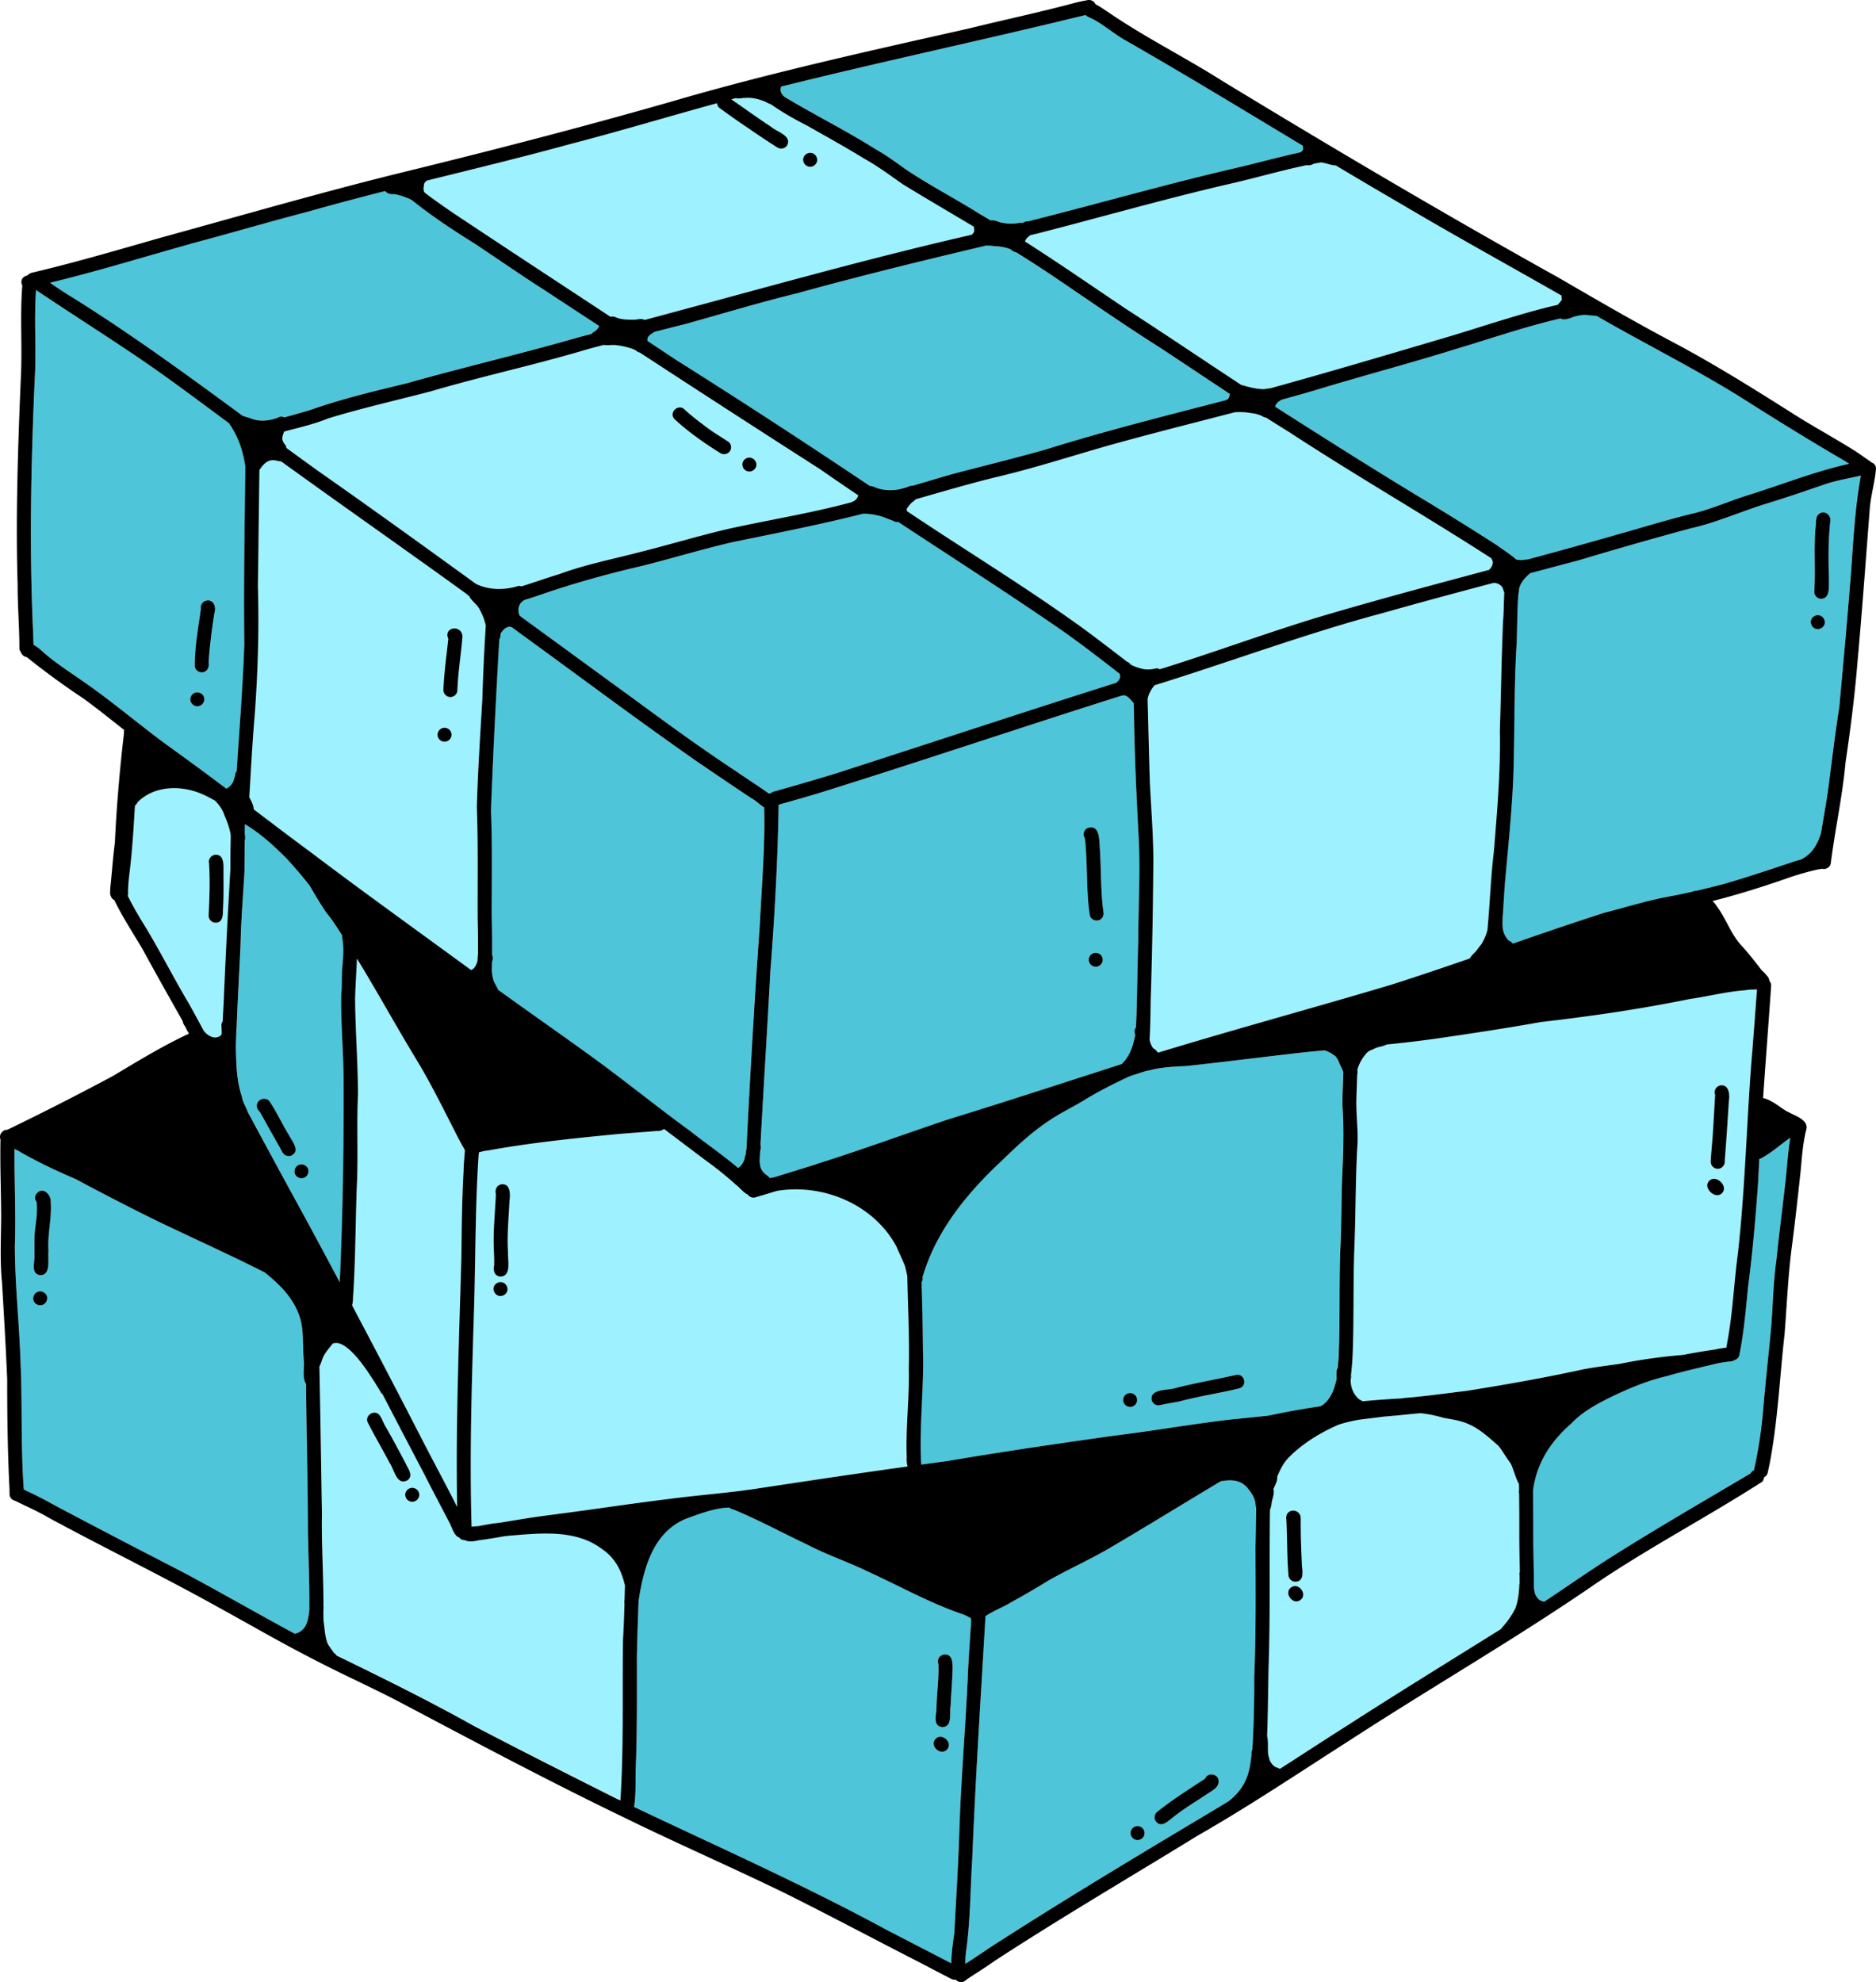 <svg xmlns="http://www.w3.org/2000/svg" width="177" height="187" fill="none"><g clip-path="url(#a)"><path fill="#9EF1FF" d="M106.309 62.416c.135.039.254.137.357.275a3.942 3.942 0 0 0 .963.365c.496.16.985.105 1.475-.013a.63.63 0 0 1 .304.092c5.052-1.564 9.997-3.41 15.059-4.94 5.316-1.58 10.675-3.01 16.034-4.444a.834.834 0 0 1 .093-.129c.165-.167.231-.397.241-.627-.043-.112-.102-.223-.152-.338-6.275-4.054-12.766-7.778-19.018-11.868-.744-.46-1.489-.93-2.226-1.4a.681.681 0 0 1-.388-.15 3.245 3.245 0 0 0-1.012-.27 6.533 6.533 0 0 0-1.561-.078c-4 1.04-8.012 2.043-11.992 3.16-3.563 1.014-7.09 2.164-10.702 3.002-2.494.62-4.955 1.343-7.423 2.053a.752.752 0 0 1-.159.167c-.298.187-.483.46-.665.726 0 .069.01.141.013.213 5.343 3.584 10.86 6.944 16.088 10.682 1.528 1.104 3.017 2.257 4.515 3.403.05.04.099.082.152.122l.004-.003ZM45.04 90.693c.01-.233.027-.463.053-.686.013-1.137 0-2.27-.033-3.393-.013-3.495.053-6.993-.076-10.488.1-3.383.314-6.764.52-10.14.072-2.322.171-4.645.323-6.964v-.003c-.135-.634-.353-1.097-.641-1.639-.222-.374-.764-.755-.937-1.16a.834.834 0 0 1-.189-.148c-5.818-4.217-11.716-8.33-17.539-12.54-.522-.003-1.148-.542-2.014.762a.348.348 0 0 1-.033.04c-.06 3.665-.09 7.324-.146 10.99.12 3.997 0 7.978-.288 11.97-.231 2.63-.367 5.268-.522 7.902.013.036.023.076.04.112.161.286.373.696.37 1.048 1.713 1.297 3.424 2.595 5.147 3.876 5.068 3.84 10.235 7.538 15.366 11.292.338-.121.483-.483.6-.824v-.007ZM41.993 69.97a.665.665 0 0 1-.71-.604.664.664 0 0 1 .608-.706c.36-.03.681.246.711.604a.664.664 0 0 1-.609.706Zm1.161-4.832c-.01.358-.344.64-.694.621a.664.664 0 0 1-.626-.693c.07-1.603.285-3.196.467-4.786-.506-1.13 1.28-1.412 1.333-.216-.136 1.694-.42 3.373-.48 5.078v-.004Z"/><path fill="#4EC5D9" d="M63.734 33.928a771.013 771.013 0 0 1 18.307 11.91c.185.01.38.075.556.16a4.061 4.061 0 0 0 2.61.06c.304-.04.599-.256.893-.237 1.237-.358 2.475-.726 3.712-1.09 2.94-.772 5.898-1.492 8.826-2.323 5.61-1.754 11.314-3.186 17.007-4.657a.583.583 0 0 1 .195-.105c.069-.109.142-.224.155-.358a.853.853 0 0 1 .03-.118c-2.203-1.456-4.396-2.93-6.606-4.382-3.371-2.125-6.666-4.428-9.95-6.648a123.472 123.472 0 0 0-3.617-2.343c-.205-.026-.38-.147-.535-.285-.493-.194-1.04-.273-1.565-.293-.242-.049-.486-.042-.728-.049-5.968 1.413-11.926 2.871-17.84 4.5-3.55.864-7.044 1.935-10.567 2.907l-2.881.73c-.301.23-.731.364-.668.81 0 .017 0 .037-.004.053.887.588 1.777 1.173 2.66 1.76l.01-.002Z"/><path fill="#9EF1FF" d="M85.597 120.377c-.103-.404-.16-.848-.298-1.13-.222-.552-.496-1.084-.718-1.636-2.13-3.978-6.9-5.985-11.28-5.265-.682.207-1.364.41-2.048.611a.658.658 0 0 1-.712-.263c-.41-.171-.777-.696-1.124-.936a32.131 32.131 0 0 0-2.898-2.329 1037.43 1037.43 0 0 1-3.874-2.927.966.966 0 0 1-.685.191c-1.277.115-2.554.19-3.83.305-4.056.395-8.168.822-12.171 1.551-.232.006-.506.095-.774.154a1.17 1.17 0 0 1-.033.24c-.338 4.979-.288 9.975-.447 14.965-.208 6.701-.413 13.424-.218 20.125.215-.033.446-.046.665-.062a33.79 33.79 0 0 1 1.376-.247l.678-.078c1.469-.247 2.938-.493 4.416-.687 3.798-.48 7.53-1.061 11.297-1.524 2.948-.398 5.942-.595 8.873-1.061 4.631-.703 9.223-1.389 13.838-2.03-.1-.273-.106-.611-.09-.88-.109-2.812.255-5.604.195-8.396.073-2.9-.092-5.797-.142-8.691h.004Zm-38.358 1.892c-.374.01-.648-.286-.675-.641-.03-.358.301-.663.645-.67.374-.01.649.286.675.641.03.358-.3.663-.645.67Zm.837-9.02c-.076 1.626-.245 3.255-.142 4.884-.046.726.37 2.3-.755 2.296-.569-.082-.645-.597-.552-1.07.017-.503-.01-1.009-.03-1.511-.08-1.738.123-3.469.192-5.203-.1-.371.04-.789.444-.904.916-.197.939.881.846 1.505l-.003.003Z"/><path fill="#9EF1FF" d="M56.862 146.155c-2.488-1.921-5.819-1.54-8.76-1.304-.165.016-.317.033-.473.049a46.71 46.71 0 0 1-2.339.371h-.026c-.321.069-.682.145-.98.109a.738.738 0 0 1-.4-.105h-.072c-.232-.02-.38-.115-.473-.25-.457-.135-.662-.844-.86-1.271-.808-1.564-1.645-3.12-2.439-4.697-1.316-2.51-2.626-5.022-3.936-7.538a1.04 1.04 0 0 1-.288-.404c-.285-.447-.546-.907-.854-1.337-.562-.884-2.388-3.561-3.566-3.042-.37.48-.73.844-.956 1.396-.076.223-.168.516-.297.765.089 4.651.165 9.306.238 13.947-.05 2.805.139 5.617.142 8.422v.246a.814.814 0 0 1 0 .283c0 .18 0 .361-.007.539 0 .17.004.341.01.515.116.736.126 1.511.404 2.211.178.295.397.568.589.857a.655.655 0 0 1 .235.24c4.386 2.138 8.713 4.273 12.967 6.651 4.45 2.326 8.912 4.576 13.392 6.829.142.069.284.135.426.201.328-5.046.172-10.14.248-15.185.067-1.124.106-2.25.14-3.377a1.28 1.28 0 0 1 .016-.473l.04-1.298c-.023-.082-.05-.154-.06-.193-.31-1.275-.953-2.428-2.051-3.173l-.01.016Zm-20.087-8.116c-.661-1.258-1.39-2.49-2.03-3.755-.444-.693.568-1.392 1.064-.775.235.309.344.69.543 1.025.668 1.146 1.28 2.322 1.909 3.488.208.516.82 1.202.162 1.643-1.02.499-1.218-1.038-1.648-1.626Zm2.16 3.636a.67.67 0 0 1-.698-.621c-.03-.358.272-.673.626-.693a.67.67 0 0 1 .698.621c.03.358-.272.673-.626.693ZM19.242 97.26c.387.469 1.003.827 1.535.466.05-.05.096-.105.146-.161-.003-.253-.01-.506-.02-.759a.594.594 0 0 1 .116-.457c.02-.502.043-1.001.08-1.504.171-4.303.4-8.6.648-12.899-.017-1.031.013-2.063.03-3.094a5.522 5.522 0 0 1-.027-.217A7.71 7.71 0 0 0 21.214 77c-.179-.574-.51-1.05-.913-1.465a14.004 14.004 0 0 0-1.234-.627c-1.965-.844-4.476-.821-6.064.755a1.161 1.161 0 0 1-.264.345c-.126 2.076-.248 4.149-.493 6.195-.093.707-.172 1.413-.156 2.126 0 .062-.01.121-.03.177.06.128.116.253.182.361.292.575.612 1.137.937 1.675 1.697 2.668 3.09 5.512 4.71 8.212.457.834.91 1.669 1.363 2.503l-.01.003Zm.47-15.879c-.056-.355.218-.693.57-.736.8-.065.806.795.8 1.354-.007 1.28.033 2.562-.05 3.843-.006.509-.01 1.205-.695 1.212a.663.663 0 0 1-.658-.66c.073-1.666.149-3.344.03-5.01l.003-.003Z"/><path fill="#9EF1FF" d="M43.743 110.434c0-.63.073-1.255.12-1.882-.004-.02-.008-.039-.01-.059-.596-1.031-1.109-2.106-1.655-3.16-.906-1.78-1.813-3.551-2.848-5.262-1.919-3.15-3.692-6.395-5.614-9.535l-.06-.086c-.043 1.3-.148 2.625-.172 3.876.03 3.048.262 5.919.272 8.931-.136 2.907.033 5.765-.11 8.662-.128 3.462-.122 6.931-.35 10.386-.013.259-.003.558-.09.795.007.033.014.062.014.095 2.193 4.142 4.36 8.297 6.503 12.466 1.099 2.131 2.243 4.237 3.322 6.382.023.039.05.085.073.128-.152-7.9.192-15.806.4-23.702.03-2.681.056-5.358.208-8.028l-.003-.007Z"/><path fill="#4EC5D9" d="M32.42 101.697c-.023-2.628-.264-5.213-.225-7.824.073-.75.05-1.501.073-2.25.083-1.061.222-2.109.023-3.124a.75.75 0 0 1 0-.243c-.473-.759-.96-1.508-1.528-2.204-.556-.815-1.055-1.665-1.548-2.52a42.976 42.976 0 0 0-2.236-2.614c-1.181-1.166-2.429-2.322-3.868-3.166l-.01.886c.04.234.053.48-.006.68-.01.98-.017 1.958-.023 2.924-.13 2.276-.328 4.552-.368 6.832-.125 2.595-.27 5.19-.37 7.788-.02.282-.033.565-.046.847 0 .04 0 .08-.004.122-.01.315-.02.627-.026.942 0 .01 0 .023.003.033.03 1.57.06 3.16.576 4.665.03.404.37.942.552 1.442 1.677 3.117 3.355 6.234 5.062 9.335a851.85 851.85 0 0 1 3.609 6.714c.287-6.412.39-12.853.36-19.265Zm-4.929 7.318a.672.672 0 0 1-.86-.338c-.53-.959-1.082-1.909-1.608-2.871-.178-.315-.347-.634-.535-.946a.675.675 0 0 1-.242-.7c.12-.496.794-.676 1.148-.305.695 1.008 1.197 2.151 1.846 3.196.278.588 1.141 1.511.248 1.964h.003Zm1.036 2.138c-.344.046-.712-.21-.741-.564-.03-.359.198-.69.569-.736.344-.046.71.21.74.565.03.358-.198.689-.568.735ZM46.407 90.775c-.004.247-.01.496-.017.743.023.338.063.67.165.988.103.27.315.575.43.874 2.875 2.08 5.793 4.106 8.668 6.188 3.199 2.31 6.252 4.809 9.448 7.128 1.475 1.17 3.083 2.26 4.518 3.485.239-.128.407-.364.52-.594.056-.138.116-.273.119-.424a.581.581 0 0 1 .083-.214c.013-.2.04-.4.076-.597.357-7.062.764-14.128 1.263-21.18.172-3.653.5-7.367.407-11-.413-.247-.827-.677-1.16-.838-1.77-1.176-3.488-2.342-5.205-3.508-5.587-3.912-11.052-8.005-16.573-12.012-.268-.2-.536-.4-.807-.598a.765.765 0 0 1-.116-.059c-.417-.115-.78.266-.973.572a.8.8 0 0 1-.043.092c.01.18-.006.351-.112.502a825.057 825.057 0 0 0-.788 16.125c.136 3.251.077 6.507.063 9.758.04 1.242.057 2.48.043 3.722.004.059.004.118 0 .177.07.155.09.332.034.503-.017.056-.03.115-.047.17l.004-.003Z"/><path fill="#9EF1FF" d="m97.88 22.027-.675.158c-.132.111-.271.216-.377.348a.784.784 0 0 0-.116.25c3.248 2.069 6.418 4.266 9.597 6.401 3.635 2.346 7.218 4.77 10.83 7.144.05 0 .103.014.159.027.635.187 1.247.338 1.902.355.212-.007.437-.076.649-.083 5.465-1.504 10.9-3.117 16.335-4.723 3.589-1.051 7.146-2.316 10.795-3.153.122-.171.301-.322.393-.52a.592.592 0 0 1-.03-.344c-5.091-2.907-10.228-5.729-15.27-8.721a488.052 488.052 0 0 1-6.044-3.564c-.407 0-.913-.226-1.373-.286-.238.04-.476.086-.711.128a.894.894 0 0 1-.655.132c-2.458.509-4.856 1.218-7.314 1.777-6.074 1.402-12.061 3.124-18.095 4.674Z"/><path fill="#4EC5D9" d="M72.567 74.864c.05-.013.1-.023.153-.026a.704.704 0 0 1 .284-.164c1.992-.545 3.97-1.14 5.948-1.738 8.836-2.844 17.58-5.755 26.412-8.54.01-.023.023-.043.036-.062.338-.31.315-.546.235-.779-2.094-1.629-4.247-3.291-6.411-4.753-4.77-3.261-9.643-6.379-14.47-9.561a.595.595 0 0 1-.433-.086c-.38-.15-.715-.276-1.052-.407-.605-.177-1.24-.312-1.872-.276-4.09 1.038-8.218 1.836-12.35 2.69-2.858.664-5.666 1.528-8.511 2.234-3.226.745-6.434 1.636-9.557 2.72-.487.167-.976.321-1.466.472-.559.293-.721.854-.5 1.456 0 .006.004.013.007.02.047.029.086.062.123.101 3.602 2.628 7.201 5.255 10.807 7.877 3.206 2.361 6.431 4.697 9.76 6.888.889.6 1.637 1.087 2.48 1.668.113.086.252.171.387.266h-.01ZM93.322 104.4l.033-.01c4.172-1.317 8.307-2.66 12.472-4.007 0 0 .003-.003.003-.007.672-.62 1.019-1.514 1.198-2.371.019-.095.046-.19.072-.282l-.01-.158a.651.651 0 0 1 .024-.549.536.536 0 0 1 .069-.102c.119-2.72.116-5.495.212-8.162.006-3.393.218-6.796.013-10.19-.202-3.918-.384-7.843-.423-11.771-.014-.148-.017-.3-.02-.447v-.013c-.275-.28-.52-.693-.92-.74a1.419 1.419 0 0 1-.245.043c-9.355 2.957-18.664 6.1-28.003 9.02a151.65 151.65 0 0 1-4.33 1.261c-.086 5.256-.377 10.485-.784 15.724-.285 5.446-.639 10.896-.93 16.342.05.226.01.466-.036.699-.013.292-.03.582-.043.871.01.098.02.193.033.292.033.453.31.818.691 1.058a.894.894 0 0 1 .219.23c.119-.017.234-.033.354-.046 1.37-.418 2.732-.848 4.102-1.272 4.237-1.33 8.267-2.828 12.458-4.22 1.27-.391 2.537-.789 3.798-1.186l-.007-.007Zm10.113-13.198a.665.665 0 0 1-.711-.604.663.663 0 0 1 .608-.706.666.666 0 0 1 .712.604.665.665 0 0 1-.609.706Zm-.754-13.099c1.042-.292 1.042 1.045 1.078 1.731.159 2.046.073 4.11.347 6.146.09.374-.095.778-.496.86-.337.073-.728-.15-.784-.505-.192-1.213-.228-2.441-.264-3.666-.04-1.19-.07-2.378-.192-3.56-.252-.333-.096-.878.311-1.003v-.003Z"/><path fill="#9EF1FF" d="M60.128 33.165c-.178-.16-.393-.236-.615-.315a7.688 7.688 0 0 0-1.459-.302c-.32-.03-.757.046-1.108-.017-.493.132-.986.263-1.475.395-4.9 1.471-9.911 2.539-14.824 3.984-3.225.844-6.484 1.573-9.676 2.552-1.333.542-2.756.87-4.155 1.238-.003.01-.01.02-.013.033-.08.155-.176.457-.172.605-.034.167.089.312.142.466a.658.658 0 0 1 .241.447c.973.713 1.945 1.419 2.925 2.122 5.015 3.514 9.983 7.091 14.94 10.688.022.013.049.026.072.043 1.168.545 2.504.568 3.735.233a.61.61 0 0 1 .506-.026c1.21-.375 2.401-.798 3.609-1.17 2.398-.88 4.916-1.38 7.384-2.02 2.805-.7 5.57-1.534 8.386-2.204 3.93-.877 7.923-1.5 11.813-2.559a.34.34 0 0 1 .053-.042c.288-.112.447-.319.532-.595a261.863 261.863 0 0 1-3.572-2.443c-5.7-3.65-11.38-7.329-17.047-11.027a.61.61 0 0 1-.218-.082l-.004-.004Zm10.55 10.002a.673.673 0 0 1 .688.63c.03.359-.288.671-.635.684a.673.673 0 0 1-.688-.63c-.03-.358.288-.67.635-.684Zm-6.047-4.493c.814.726 1.561 1.284 2.418 1.912.54.374 1.095.712 1.647 1.067.302.194.368.627.166.913a.669.669 0 0 1-.92.164c-1.522-.952-3.01-1.99-4.327-3.215-.546-.664.453-1.495 1.016-.841Z"/><path fill="#4EC5D9" d="m73.89 9.023.248.177c2.779 1.672 5.67 3.098 8.41 4.829 1.025.575 1.988 1.271 2.934 1.957 2.243 1.498 4.65 2.743 6.937 4.182.354.204.704.41 1.055.617.288-.062.629.099.953.198.602.124 1.068.154 1.65.052a.708.708 0 0 1 .321-.01l.186-.046a.695.695 0 0 1 .41-.102c6.547-1.642 13.037-3.511 19.617-5.035 2.041-.473 4.062-1.045 6.11-1.485.109-.092.218-.184.228-.315a.852.852 0 0 1-.01-.29c-5.59-3.363-11.161-6.759-16.828-9.998-1.178-.676-2.213-1.652-3.46-2.174a.993.993 0 0 1-.235-.164C93.064 3.715 83.672 5.696 74.33 8.01l-.622.148c-.09.26-.066.545.13.759.022.033.039.066.055.102l-.003.003ZM21.357 74.404c.38-.183.668-.561.741-.972a.854.854 0 0 1 .09-.23.621.621 0 0 1 .142-.44c.268-3.99.579-7.975.724-11.976-.063-5.594.023-11.18.1-16.771a.701.701 0 0 1-.034-.178c-.192-1.215-.572-2.424-1.227-3.468-.08-.145-.185-.283-.265-.424-2.378-1.767-4.753-3.547-7.162-5.24-3.655-2.541-7.387-4.87-11.062-7.344-.209 2.838.05 5.696-.13 8.54-.353 8.051-.522 16.109-.125 24.163-.006.223.023.502.02.772.513.266.91.712 1.36 1.067 1.045.86 2.193 1.59 3.301 2.368 2.842 1.958 5.455 4.221 8.25 6.244a275.377 275.377 0 0 1 5.28 3.89h-.003Zm-1.978-17.72c.73-.23 1.055.522.86 1.12a53.361 53.361 0 0 0-.444 3.357c-.05.463-.092.926-.099 1.39.056.403-.152.84-.605.873-.347.026-.698-.246-.711-.605-.007-1.806.327-3.6.575-5.383a.66.66 0 0 1 .424-.752Zm-.81 8.632c.36-.03.68.246.71.604a.664.664 0 0 1-.608.706.666.666 0 0 1-.712-.604.664.664 0 0 1 .61-.706Z"/><path fill="#9EF1FF" d="M40.02 18.102c.024.026.044.05.064.075.837.648 1.713 1.249 2.58 1.85 4.965 3.304 9.957 6.576 14.94 9.857a.628.628 0 0 1 .443.023c.589.266 1.177.24 1.776.253.331-.013.702-.148.99.02l.337-.089a.344.344 0 0 1 .072-.02c10.137-2.703 20.23-5.59 30.458-7.929a.79.79 0 0 1 .13-.128.454.454 0 0 0 .098-.4.572.572 0 0 1-.013-.224c-2.243-1.337-4.495-2.657-6.722-4.014-1.257-.887-2.352-1.695-3.659-2.427-1.746-1.075-3.546-2.063-5.326-3.081-1.227-.621-2.365-1.272-3.457-2.037-.188-.056-.38-.16-.569-.26-.549-.216-1.26-.397-1.826-.338-.297-.013-.628.105-.9.017L69 9.368c1.24.857 2.468 1.75 3.731 2.575.54.49 2.051.85 1.516 1.794a.672.672 0 0 1-.924.164 84.739 84.739 0 0 1-2.66-1.77 77.584 77.584 0 0 1-2.824-1.985.66.66 0 0 1-.189-.413C63 11.01 58.377 12.4 53.706 13.612c-4.466 1.228-8.958 2.312-13.444 3.422l-.003.004c-.076.098-.205.164-.235.292-.026.25-.109.48-.016.72a.326.326 0 0 1 .016.052h-.003Zm36.393-3.682a.673.673 0 0 1 .688.63c.03.358-.287.67-.635.684a.673.673 0 0 1-.688-.631c-.03-.355.288-.67.635-.683Z"/><path fill="#4EC5D9" d="M22.881 39.22c.308.11.632.183.933.301.764.27 1.657.151 2.392-.134a.621.621 0 0 1 .609-.02c.866-.233 1.73-.476 2.583-.746 2.918-1.021 5.932-1.737 8.939-2.463 5.425-1.534 10.923-2.805 16.338-4.375l1.132-.29a.538.538 0 0 1 .159-.164c.261-.121.433-.328.559-.581-1.694-1.11-3.384-2.217-5.078-3.33-2.253-1.43-4.436-2.96-6.663-4.435-2.024-1.268-4.032-2.582-5.895-4.083-.053-.033-.109-.062-.165-.095-.215-.112-.46-.19-.682-.276a4.726 4.726 0 0 0-.88-.22c-.314.03-.658-.063-.837-.293-2.46.625-4.919 1.275-7.37 1.971-3.702.96-7.397 2.063-11.066 3.026-4.436 1.234-8.746 2.575-13.196 3.645.791.556 1.601 1.084 2.432 1.58 5.432 3.413 10.592 7.184 15.746 10.974l.01.007ZM29.056 144.45c-.01-4.657-.142-9.295-.179-13.92-.026-.033-.056-.063-.08-.099-.257-.594-.088-1.323-.118-1.948-.14-1.248-.013-2.519-.265-3.754-.48-2.04-1.886-3.452-3.447-4.697-3.288-1.659-6.646-3.176-9.967-4.763a238.21 238.21 0 0 1-7.827-4.024c-1.833-.785-3.556-1.596-5.277-2.578-.158-.105-.344-.187-.529-.273-.02 3.029.132 6.057.036 9.082-.003 3.61.404 7.207.53 10.814.185 3.961.02 7.932.29 11.89.014.105.02.217.017.329.11.052.215.111.311.164 1.43.634 2.763 1.442 4.152 2.148 3.583 1.899 7.185 3.754 10.781 5.614 3.46 1.859 6.864 3.816 10.318 5.682.166-.013.324-.089.463-.167l-.043.019c.78-.394.88-1.333.966-2.112v-.473c0-.062 0-.128-.006-.19 0-.017.006-.03.006-.043 0-2.234-.096-4.47-.136-6.697l.004-.004ZM3.87 123.143c-.344.042-.708-.217-.737-.572a.669.669 0 0 1 .575-.732c.344-.043.708.216.738.571a.668.668 0 0 1-.576.733Zm.702-5.111c-.093.683.268 2.243-.741 2.276-.947-.066-.573-1.137-.59-1.761.024-.85-.036-1.704.057-2.555.112-.854.245-1.718.152-2.582a.63.63 0 0 1-.096-.663c.546-.907 1.502-.135 1.426.716.106 1.534-.327 3.038-.212 4.572l.004-.003Z"/><path fill="#9EF1FF" d="M145.364 96.412c-3.119.561-6.255 1.034-9.391 1.494-1.711.253-3.424.45-5.141.624-.331.178-.711.204-1.055.339-.364.197-.645.22-.89.532a3.926 3.926 0 0 0-.824 1.531v.026a.87.87 0 0 1-.01.417c-.026.805-.059 1.609-.079 2.414-.027 1.334.155 2.661.112 3.994-.208 3.298-.165 6.698-.304 9.983-.122 3.347-.027 6.694-.162 10.041-.023.67-.089 1.314-.156 1.948a.65.65 0 0 1-.016.325l.013-.043c-.007.043-.017.085-.026.128 0 .112 0 .227.019.335a2.25 2.25 0 0 0 .814 1.524c.099.05.202.102.301.161a91.715 91.715 0 0 1 3.676-.269c.089-.017.181-.03.271-.043 1.962-.154 3.903-.433 5.849-.667 3.652-.581 7.294-1.221 10.906-2.01 1.171-.236 2.362-.368 3.54-.538 1.995-.408 4-.684 6.031-.851a48.662 48.662 0 0 1 2.951-.499c.36-.079.721-.142 1.088-.178.023-.151.043-.292.066-.41.536-2.786.645-5.64 1.019-8.452.671-5.925.817-11.89 1.257-17.832.205-2.369.367-4.737.552-7.105-.36.023-.734.006-1.068.072-1.793.128-3.536.581-5.31.838-4.641.946-9.328 1.629-14.033 2.168v.003Zm16.194 11.122c.115-1.446.168-2.815.261-4.241a.662.662 0 0 1 .43-.877c.847-.197.976.828.867 1.432-.123 1.899-.235 3.758-.391 5.624.057.433-.291.841-.737.791-.344-.023-.622-.374-.586-.696.03-.68.103-1.353.156-2.03v-.003Zm-.291 3.866c.631-.647 1.849.516 1.204 1.163-.632.65-1.853-.516-1.204-1.163Z"/><path fill="#4EC5D9" d="M137.26 32.952c-4.357 1.36-8.776 2.513-13.14 3.85-1.075.315-2.153.617-3.235.913a.747.747 0 0 1-.109.088.906.906 0 0 0-.473.559c4.714 3.002 9.425 6 14.215 8.881a274.504 274.504 0 0 1 6.751 4.215c.411.318 1.218.805 1.78 1.324.288.039.579.088.86 0 .063-.01.083-.014.166-.01.016 0 .036 0 .053.003a540.396 540.396 0 0 0 8.819-2.454c2.303-.65 4.588-1.356 6.917-1.918 1.661-.414 3.229-1.107 4.853-1.63 3.229-.991 6.444-2.289 9.746-3.028-.156-.101-.311-.203-.47-.299-3.4-1.974-6.738-4.056-10.06-6.162-4.34-2.667-8.899-4.946-13.312-7.492-.38.003-.813-.095-1.131-.085-.334-.004-.741.101-1.029.187-.4.15-.909.351-1.24.148-3.368.775-6.656 1.924-9.964 2.91h.003Z"/><path fill="#9EF1FF" d="M143.337 144.835c.006-1.314-.004-2.628-.017-3.939a.719.719 0 0 1-.01-.305c0-.017.007-.03.007-.046 0-.181-.003-.362-.007-.542-.357-.618-.569-1.626-.837-2.017-.397-.512-.701-1.097-1.111-1.6-.91-.785-1.823-1.652-2.958-2.099-.711-.302-1.482-.384-2.229-.538a12.59 12.59 0 0 0-2.137-.431c-.692.05-1.38.135-2.071.201-.486.043-.973.082-1.459.128-.751.095-1.505.19-2.259.282-.672.119-1.34.27-1.992.487-1.743.758-3.507 1.846-4.807 3.225-.43.493-.708 1.077-.956 1.679.02.21-.023.44-.125.63-.07.181-.159.355-.229.536.116.446-.105.867-.168 1.3a2.518 2.518 0 0 1-.146.638c0 .006-.007.013-.01.023-.073 4.982.04 9.969-.135 14.948-.043 2.129-.05 4.26-.136 6.386.169.594-.017 1.53.179 2.013.079.401.287.71.631.92.143.029.275.088.387.164 2.151-1.383 4.288-2.779 6.448-4.145 4.764-3.075 9.6-6.037 14.407-9.043.116-.158.251-.305.364-.437.38-.456.717-.949.985-1.481.268-.68.351-1.422.391-2.145a.631.631 0 0 1 .033-.243c-.007-.247-.007-.49-.003-.726a.623.623 0 0 1 .016-.368c-.016-1.156-.05-2.312-.05-3.452l.004-.003Zm-20.613-1.557c-.017 1.491.05 2.985.112 4.477.067.578.189 1.474-.648 1.468a.664.664 0 0 1-.622-.693c-.145-1.797-.099-3.544-.208-5.312-.013-.982 1.399-.903 1.369.06h-.003Zm-.05 7.682c-.721.506-1.581-.709-.85-1.205.718-.503 1.581.706.85 1.205Z"/><path fill="#4EC5D9" d="M118.417 141.658c-.093-.45-.361-.844-.645-1.195-.689-.907-1.631-.884-2.594-.73-3.487 2.083-6.94 4.225-10.447 6.281-1.932 1.143-3.996 2.046-5.941 3.163a71.595 71.595 0 0 1-3.398 1.974c-.784.489-1.67.795-2.428 1.324.01.056.01.115.003.171-.45 7.62-.936 15.234-1.247 22.864-.182 2.901-.172 5.821-.595 8.698-.04.351-.046.703-.05 1.054a82.933 82.933 0 0 0 2.243-1.488c7.096-4.575 14.321-8.898 21.566-13.227.35-.21.701-.424 1.048-.637 1.572-1.261 1.969-2.497 2.147-4.438a.806.806 0 0 1 .076-.446c.139-2.316.186-4.632.176-6.951.172-4.033.129-8.07.115-12.107.024-1.222.047-2.451.067-3.679-.053-.204-.057-.427-.1-.631h.004Zm-11.033 31.934a.663.663 0 0 1-.711-.604.663.663 0 0 1 1.32-.102.661.661 0 0 1-.609.706Zm6.739-4.497c-1.128.769-2.375 1.495-3.427 2.336-.47.351-1.132 1.061-1.651.387-.215-.302-.123-.696.165-.913 1.436-1.156 2.968-2.099 4.499-3.114.219-.617 1.244-.46 1.261.207.059.549-.437.844-.847 1.101v-.004ZM164.121 127.748a.625.625 0 0 1-.476.555.62.62 0 0 1-.241.111c-.407.043-.814.102-1.221.165-1.661.404-3.331.778-4.969 1.251-1.862.43-3.635 1.193-5.329 2.01-1.307.664-2.584 1.341-3.593 2.408-1.866 1.619-3.179 3.541-3.596 5.975-.03.184-.043.299-.059.42.006 1.127.016 2.25.023 3.377-.023 1.905.066 3.8.059 5.692.02.237.057.467.129.693.149.289.354.601.702.647a.83.83 0 0 1 .129.053c2.054-1.353 4.019-2.743 6.116-4.08 4.394-2.778 8.896-5.38 13.365-8.031a.717.717 0 0 1 .321-.308 43.89 43.89 0 0 0 .88-5.795c.212-2.522.496-5.038.731-7.561.185-2.151.195-4.309.506-6.451.232-2.276.53-4.553.784-6.803.202-1.579.268-3.176.53-4.746-.05.03-.096.059-.139.095-.86.611-1.648 1.327-2.584 1.827a.685.685 0 0 1-.202.079c-.036.686-.073 1.369-.102 2.056-.232 3.321-.516 6.645-.95 9.949-.218 2.148-.393 4.293-.814 6.415v-.003Z"/><path fill="#9EF1FF" d="M141.931 55.908a.42.42 0 0 1-.047-.111c-.039-.135-.076-.276-.149-.398-.158-.25-.446-.38-.734-.41a.619.619 0 0 1-.149.02 673.415 673.415 0 0 0-10.182 2.772c-7.172 1.902-14.103 4.477-21.165 6.69l-.569.178c-.331.39-.569.825-.659 1.314.08 2.654.129 5.308.215 7.959.139 2.73.381 5.488.318 8.221a484.248 484.248 0 0 1-.245 12.252c-.016 1.225-.03 2.454-.102 3.676.039.299.165.568.337.817.185.106.351.257.453.424 7.324-2.24 14.738-4.234 22.072-6.431a319.944 319.944 0 0 0 7.347-2.457c.086-.178.235-.339.387-.48.271-.26.463-.578.705-.864.268-.41.45-.873.575-1.346.239-2.474.308-4.96.609-7.427.305-3.78.645-7.561.563-11.358.112-3.469.152-6.865.301-10.317.069-.894.066-1.817.119-2.724Z"/><path fill="#4EC5D9" d="M91.63 152.81a.592.592 0 0 1-.046-.164c-.231-.112-.46-.26-.698-.339-3.096-1.038-5.974-2.667-8.925-4.014-1.909-.936-3.94-1.606-5.826-2.591-2.269-1.068-4.538-2.306-6.834-3.255a1.94 1.94 0 0 1-.526-.227c-1.307.053-2.554.519-3.775.953-3.337 1.182-4.264 4.687-4.747 7.824-.066 1.78-.129 3.564-.162 5.347 0 3.377.033 6.75-.096 10.123-.07 1.331.043 2.674-.172 3.998 8.029 3.81 16.15 7.427 23.96 11.667 1.989 1.018 3.967 2.046 5.949 3.071l.016.01c.03-.949.15-1.892.288-2.835.169-3.156.367-6.319.473-9.482.159-5.171.629-10.321.837-15.484.073-1.534.195-3.065.285-4.599v-.003Zm-2.259 12.222c-.569.677-1.7-.292-1.124-.956.569-.676 1.7.293 1.124.956Zm.487-7.092c-.04.989-.126 1.978-.166 2.966-.135.671.218 2.017-.794 2.037-.946-.112-.526-1.245-.54-1.876.024-1.359.24-2.719.18-4.076-.315-.906 1.058-1.297 1.267-.378.105.437.069.884.052 1.327ZM166.645 47.513c-2.401.739-4.704 1.793-7.165 2.335-3.5.943-6.98 1.948-10.454 2.986-1.561.417-3.123.831-4.684 1.245a.777.777 0 0 1-.165.16c-.387.352-.728.776-.854 1.288-.016.178-.026.368-.073.54-.129 1.635-.092 3.287-.178 4.923-.242 4.1-.159 8.208-.301 12.314-.136 3.285-.477 6.563-.771 9.841-.096 1.186-.156 2.375-.242 3.56.02.244-.033.497.01.74.03.45.205.867.497 1.202.062.098.195.125.287.197a.552.552 0 0 1 .176.174c2.848-.989 5.696-1.97 8.571-2.897 1.945-.49 3.861-1.104 5.835-1.485a66.397 66.397 0 0 0 2.558-.525c.019-.01.036-.02.056-.027a.603.603 0 0 1 .291-.052c.883-.204 1.76-.42 2.633-.654 2.203-.637 4.38-1.37 6.557-2.095.251-.076.503-.151.754-.22.03-.03.066-.06.106-.08.943-.512 1.446-1.458 1.724-2.437.201-1.274.436-2.542.628-3.816.361-2.684.662-5.377 1.092-8.054.357-3.962.731-7.926 1.035-11.89.258-3.315.384-6.646.989-9.917-1.194.285-2.421.47-3.582.89-1.813.62-3.517 1.212-5.336 1.76l.006-.006Zm4.883 11.838c-.37.013-.655-.28-.685-.634-.03-.358.291-.667.639-.68.37-.013.655.28.684.634.03.358-.291.667-.638.68Zm1.141-10.071c-.172 1.738-.178 3.495-.112 5.239-.056.67.215 1.98-.787 1.97a.666.666 0 0 1-.596-.715c.129-1.98-.059-3.971.113-5.955.099-.48-.077-1.16.459-1.413.563-.256 1.076.332.923.877v-.003ZM126.307 127.547c.115-3.127.033-6.339.132-9.456.126-2.382.089-4.714.185-7.092.106-2.253.185-4.497.02-6.753.003-1.032.056-2.066.089-3.101-.053-.135-.099-.276-.165-.394-.209-.375-.298-.815-.612-1.13-.301-.217-.632-.43-.993-.525-.003 0-.009 0-.013-.004-.774.072-1.551.148-2.325.23-3.596.404-7.182.874-10.781 1.255-1.003.036-2.005.098-2.991.295-.232.056-.463.132-.698.155l-.708.223c-.404.141-.83.243-1.204.44-1.38.654-2.736 1.34-4.036 2.149-1.068.64-2.276 1.221-3.295 1.924-1.624 1.084-3.05 2.424-4.446 3.781-2.974 2.769-5.697 6.027-7.083 9.867-.129.362-.254.723-.357 1.091a.62.62 0 0 1-.086.469c.066 2.099.113 4.202.126 6.304.119 3.613-.354 7.203-.166 10.78.007.039.01.076.01.115.775-.105 1.549-.21 2.323-.312 5.293-.9 10.579-1.675 15.888-2.418 3.593-.44 7.146-1.064 10.739-1.497 1.257-.125 2.51-.253 3.767-.385.331-.069.665-.138.996-.203 1.307-.266 2.62-.49 3.937-.684.099-.055.192-.108.271-.161.761-.597 1.055-1.504 1.264-2.407 0-.013 0-.026.003-.043a10.762 10.762 0 0 1 0-.539.614.614 0 0 1 .096-.469c.05-.509.089-1.015.106-1.505h.007Zm-19.637 5.187a.665.665 0 0 1-.705-.611.661.661 0 0 1 1.32-.089.661.661 0 0 1-.615.7Zm10.298-1.761c-1.863.467-3.781.729-5.641 1.235-.628.132-1.27.214-1.895.365-.351.085-.711-.171-.781-.513-.152-1.07 1.591-.87 2.279-1.113 1.85-.48 3.739-.795 5.598-1.212.82-.269 1.254.929.44 1.238Z"/><path fill="#000" d="M176.619 43.65a76.363 76.363 0 0 0-1.508-1.051c-1.909-1.205-3.904-2.286-5.816-3.492-3.55-2.253-7.112-4.483-10.814-6.487-3.877-2.036-7.665-4.234-11.45-6.435-10.718-5.965-21.281-12.209-31.757-18.581-3.537-2.24-7.301-4.11-10.752-6.48-.38-.247-.751-.52-1.161-.72a.668.668 0 0 0-.734-.394c-.338.062-.675.128-1.012.207-3.368.91-6.815 1.636-10.21 2.473-9.434 2.125-18.842 4.195-28.135 6.918-8.224 2.355-16.494 4.493-24.81 6.533-7.824 1.908-15.525 4.152-23.293 6.284-4.016 1.15-8.111 2.351-12.193 3.314a1.018 1.018 0 0 0-.397.253c-.394.078-.718.423-.473.959-.235 2.887.016 5.8-.14 8.694-.27 6.51-.499 13.037-.3 19.557-.007 1.978.168 3.948.165 5.926a.59.59 0 0 0 .145.397.672.672 0 0 0 .55.467 72.716 72.716 0 0 0 5.306 3.876c1.33.959 2.603 1.993 3.893 3.005a.615.615 0 0 0-.023.27c-.4 3.439-.701 6.894-.863 10.366-.159 1.199-.245 2.407-.367 3.613-.017.282-.086.67-.076 1.018-.02.141 0 .283.066.408a.593.593 0 0 0 .317.36c.791 1.62 1.777 3.125 2.697 4.675 1.227 2.266 2.504 4.516 3.774 6.773v.03c.03.167.11.325.218.446.106.234.225.463.364.684-2.497 1.159-4.84 2.601-7.201 4.007a268.017 268.017 0 0 1-9.931 5.058c-.04 0-.08 0-.12.007-.413.065-.698.519-.532.906-.05 2.484.06 4.96.063 7.443-.02 2.027-.12 4.06.082 6.084.182 3.022.358 6.043.487 9.065 0 3.502.043 7 .225 10.495a.718.718 0 0 0 .006.266.654.654 0 0 0 .4.703c.12.036.235.089.348.144 1.025.51 1.938.9 2.96 1.502 5.254 2.841 10.626 5.459 15.846 8.359 3.004 1.646 5.962 3.37 9.008 4.93 2.726 1.429 5.436 2.628 8.211 4.073 6.977 3.689 13.94 7.401 21.05 10.833 5.084 2.493 10.278 4.753 15.379 7.236 4.284 2.135 8.508 4.392 12.77 6.566.945.5 1.898.992 2.847 1.485a.716.716 0 0 0 .44.082c.219.253.649.322.91.092.14-.121.295-.22.444-.322.777-.499 1.564-1.002 2.322-1.537 6.262-4.083 12.769-7.893 19.144-11.812 4.889-2.792 9.56-5.932 14.301-8.96 4.945-3.213 10-6.258 14.992-9.401a.628.628 0 0 0 .179-.112c2.762-1.741 5.501-3.514 8.191-5.37 5.061-3.413 10.509-6.271 15.63-9.559a.726.726 0 0 0 .152-.407.632.632 0 0 0 .345-.417c.138-.601.261-1.212.357-1.823.638-3.731.81-7.519 1.24-11.276.212-2.681.318-5.364.659-8.038.321-2.46.598-4.92.86-7.39.116-1.272.205-2.546.509-3.791.308-.939-.916-1.317-1.561-1.669-.599-.266-1.075-.722-1.648-1.028-.235-.138-.549-.295-.847-.345.242-3.544.52-7.085.761-10.622a.626.626 0 0 0-.152-.41c-.006-.034-.02-.067-.03-.1a.67.67 0 0 0-.225-.413 2.455 2.455 0 0 0-.466-.49c-.619-.798-1.247-1.616-1.948-2.378-1.006-1.097-1.433-2.526-2.333-3.725a2.104 2.104 0 0 0-.38-.45c2.537-.647 5.032-1.438 7.499-2.309.778-.25 1.651-.505 2.538-.69.099-.006.201-.022.301-.049.02.007.039.013.063.017.344.059.717-.184.76-.539.401-3.176 1.099-6.307 1.39-9.5.466-3.126.86-6.24 1.121-9.393.437-4.803.791-9.71 1.165-14.532.099-1.294.499-2.555.589-3.843a.613.613 0 0 0-.381-.529v.01Zm-28.155-13.753c.288-.085.695-.19 1.029-.187.314-.01.751.089 1.131.085 4.41 2.543 8.972 4.825 13.312 7.493 3.321 2.105 6.659 4.188 10.06 6.162.159.098.314.197.47.299-3.302.739-6.517 2.033-9.746 3.028-1.624.522-3.196 1.215-4.853 1.63-2.329.56-4.615 1.267-6.917 1.918a536.73 536.73 0 0 1-8.82 2.453c-.016 0-.033-.003-.053-.003-.082 0-.102 0-.165.01-.281.088-.572.04-.86 0-.563-.516-1.37-1.005-1.78-1.324a284.603 284.603 0 0 0-6.752-4.214c-4.79-2.88-9.501-5.88-14.215-8.882a.897.897 0 0 1 .473-.558c.04-.027.076-.06.11-.09 1.081-.295 2.16-.597 3.235-.912 4.363-1.337 8.783-2.49 13.14-3.85 3.308-.985 6.596-2.132 9.964-2.91.33.204.84 0 1.24-.148h-.003Zm-7.516 50.41c-.301 2.467-.374 4.957-.609 7.427a4.749 4.749 0 0 1-.575 1.346c-.242.283-.434.605-.705.864a1.785 1.785 0 0 0-.387.48c-2.435.84-4.88 1.668-7.347 2.457-7.334 2.194-14.745 4.191-22.072 6.431a1.28 1.28 0 0 0-.453-.424 1.865 1.865 0 0 1-.338-.817c.073-1.222.086-2.45.103-3.676.135-4.066.212-8.172.245-12.252.059-2.73-.179-5.489-.318-8.221-.086-2.651-.139-5.305-.215-7.96.089-.489.328-.922.658-1.313.189-.06.381-.118.569-.177 7.063-2.214 13.994-4.79 21.166-6.691 3.384-.96 6.781-1.873 10.182-2.773a.625.625 0 0 0 .149-.02c.291.034.575.162.734.411.073.122.109.263.149.398.013.04.027.079.046.111-.049.907-.046 1.827-.119 2.724-.149 3.452-.188 6.851-.301 10.317.08 3.797-.258 7.577-.562 11.358Zm-14.84 49.214a5.7 5.7 0 0 0 0 .539c0 .013 0 .026-.004.043-.208.903-.502 1.806-1.263 2.407-.08.053-.172.109-.272.161a69.63 69.63 0 0 0-3.936.684c-.334.065-.665.134-.996.203-1.257.128-2.511.26-3.768.385-3.592.433-7.145 1.057-10.738 1.497-5.31.743-10.6 1.518-15.889 2.418-.777.102-1.551.207-2.322.312 0-.036 0-.076-.01-.115-.188-3.58.285-7.167.165-10.78-.013-2.103-.06-4.205-.125-6.304a.603.603 0 0 0 .086-.469c.102-.368.228-.733.357-1.091 1.386-3.84 4.109-7.098 7.083-9.867 1.392-1.36 2.818-2.697 4.446-3.781 1.019-.703 2.223-1.284 3.295-1.925 1.3-.808 2.656-1.494 4.035-2.148.378-.197.801-.299 1.205-.44l.708-.223c.234-.023.466-.099.698-.155.985-.197 1.988-.259 2.99-.295 3.596-.381 7.185-.848 10.781-1.255.774-.082 1.548-.158 2.326-.23.003 0 .01 0 .013.003.364.099.691.31.992.526.315.315.404.752.612 1.13.063.118.113.259.166.394-.033 1.035-.086 2.069-.089 3.101.165 2.256.086 4.5-.02 6.753-.093 2.378-.06 4.71-.186 7.092-.102 3.117-.019 6.329-.132 9.456-.013.49-.056.992-.106 1.505a.614.614 0 0 0-.096.469h-.006Zm-40.56 7.946c-.017.269-.01.608.088.88-4.614.641-9.206 1.327-13.837 2.03-2.931.467-5.925.664-8.873 1.061-3.771.463-7.5 1.045-11.297 1.524-1.479.194-2.947.44-4.416.687l-.678.079c-.46.072-.92.154-1.377.246-.218.016-.446.03-.665.062-.195-6.7.01-13.424.219-20.125.162-4.986.109-9.985.446-14.965.017-.079.027-.158.033-.24.268-.059.543-.147.775-.154 4.002-.732 8.114-1.156 12.17-1.55 1.277-.115 2.554-.191 3.83-.306a.951.951 0 0 0 .686-.19c1.29.978 2.58 1.954 3.873 2.926a32.907 32.907 0 0 1 2.898 2.329c.344.24.715.765 1.125.936.156.22.44.342.711.263.685-.2 1.367-.404 2.048-.611 4.38-.719 9.15 1.288 11.28 5.265.222.552.497 1.084.719 1.636.139.279.195.726.297 1.13.05 2.897.215 5.794.143 8.691.062 2.789-.305 5.584-.196 8.396h-.003Zm-42.41 4.697-.074-.128c-1.078-2.142-2.223-4.247-3.32-6.382a1118.198 1118.198 0 0 0-6.505-12.465c0-.033-.006-.063-.013-.096.083-.236.073-.538.09-.795.228-3.452.221-6.924.35-10.386.142-2.897-.026-5.755.11-8.661-.01-3.013-.239-5.883-.272-8.931.023-1.252.126-2.579.172-3.876.02.03.04.059.06.085 1.922 3.14 3.695 6.385 5.613 9.535 1.036 1.712 1.942 3.482 2.849 5.262.545 1.058 1.062 2.129 1.654 3.16 0 .02.003.04.01.059-.043.628-.116 1.252-.12 1.883-.152 2.673-.181 5.35-.208 8.027-.212 7.897-.552 15.803-.4 23.703l.003.006ZM29.08 80.228c-1.727-1.28-3.437-2.578-5.147-3.876 0-.351-.209-.762-.37-1.047a3.904 3.904 0 0 1-.04-.112c.155-2.631.294-5.272.522-7.903.288-3.991.407-7.972.288-11.97.056-3.669.086-7.324.146-10.99a.348.348 0 0 0 .033-.04c.866-1.303 1.488-.765 2.014-.761 5.822 4.21 11.72 8.323 17.54 12.54.043.05.096.096.162.135.007.003.016.01.026.013.172.404.715.785.936 1.16.292.542.507 1.005.642 1.639v.003a195.723 195.723 0 0 0-.324 6.964c-.205 3.376-.42 6.756-.52 10.14.13 3.491.064 6.99.077 10.487.033 1.124.046 2.257.033 3.393a7.91 7.91 0 0 0-.053.687c-.116.341-.261.703-.599.824-5.13-3.754-10.298-7.453-15.366-11.292v.006ZM61.75 31.306l2.881-.729c3.52-.972 7.016-2.043 10.566-2.907 5.915-1.63 11.873-3.088 17.84-4.5.242.01.487 0 .728.05.53.016 1.072.098 1.565.292.152.138.331.26.536.285a117 117 0 0 1 3.616 2.342c3.285 2.22 6.58 4.523 9.951 6.649 2.206 1.451 4.399 2.926 6.606 4.381a.44.44 0 0 0-.03.119c-.01.131-.083.246-.155.358a.596.596 0 0 0-.196.105c-5.693 1.475-11.396 2.903-17.007 4.657-2.927.831-5.885 1.547-8.826 2.323-1.237.361-2.474.729-3.711 1.09-.295-.02-.59.197-.893.237a4.061 4.061 0 0 1-2.61-.06 1.496 1.496 0 0 0-.556-.16 760.804 760.804 0 0 0-18.307-11.91c-.887-.589-1.773-1.173-2.66-1.761 0-.017 0-.033.003-.053-.063-.446.367-.581.668-.811l-.01.003Zm-15.324 58.8v-.178a99.663 99.663 0 0 0-.042-3.722c.01-3.252.069-6.51-.063-9.758.201-5.361.48-10.754.787-16.125.106-.151.119-.325.112-.502a.46.46 0 0 0 .043-.093c.192-.308.556-.69.973-.571a.548.548 0 0 0 .116.06c.268.2.536.4.807.597 5.518 4.007 10.983 8.1 16.574 12.012 1.716 1.166 3.43 2.332 5.203 3.508.334.158.748.591 1.161.838.096 3.636-.231 7.35-.407 11-.5 7.052-.91 14.118-1.263 21.18a4.977 4.977 0 0 0-.076.597.581.581 0 0 0-.083.214c-.003.151-.063.282-.12.424-.112.23-.28.466-.519.594-1.435-1.225-3.043-2.316-4.518-3.485-3.193-2.319-6.246-4.818-9.448-7.128-2.875-2.082-5.79-4.109-8.667-6.188-.116-.296-.328-.601-.43-.874a4.099 4.099 0 0 1-.166-.988c.007-.247.013-.493.017-.74.016-.059.03-.118.046-.174a.692.692 0 0 0-.033-.502l-.004.003Zm23.28-17.173c-3.328-2.19-6.554-4.526-9.76-6.888-3.605-2.621-7.204-5.252-10.807-7.877a.918.918 0 0 0-.122-.102c0-.006-.004-.013-.007-.02-.222-.6-.056-1.162.5-1.454.49-.148.979-.303 1.465-.473 3.123-1.084 6.332-1.971 9.557-2.72 2.849-.71 5.654-1.57 8.512-2.234 4.132-.854 8.264-1.652 12.35-2.69.634-.036 1.266.102 1.871.276.338.132.672.256 1.053.407.132.086.287.112.433.086 4.826 3.183 9.7 6.3 14.47 9.562 2.163 1.461 4.317 3.123 6.411 4.753.079.233.102.47-.235.778a.348.348 0 0 0-.037.062c-8.829 2.786-17.576 5.696-26.412 8.54A236.191 236.191 0 0 1 73 74.677a.682.682 0 0 0-.284.164c-.05 0-.103.01-.152.027-.136-.092-.275-.181-.387-.266-.844-.585-1.591-1.068-2.481-1.67h.01Zm31.946-14.036C96.427 55.16 90.909 51.8 85.564 48.217c-.007-.072-.01-.145-.014-.214.182-.266.37-.538.665-.726a.834.834 0 0 0 .16-.167c2.467-.71 4.928-1.432 7.422-2.053 3.613-.838 7.139-1.987 10.702-3.002 3.98-1.117 7.993-2.119 11.992-3.16a6.362 6.362 0 0 1 1.561.079 3.3 3.3 0 0 1 1.013.269.683.683 0 0 0 .387.151c.738.473 1.479.94 2.226 1.4 6.252 4.092 12.743 7.814 19.018 11.867.05.112.11.227.153.338-.014.23-.08.46-.242.628a.602.602 0 0 0-.092.128c-5.356 1.435-10.719 2.864-16.035 4.444-5.058 1.53-10.007 3.377-15.058 4.94a.627.627 0 0 0-.305-.092c-.489.115-.979.17-1.475.013a4.126 4.126 0 0 1-.903-.331l-.06-.033a.741.741 0 0 0-.357-.276l-.152-.122c-1.495-1.143-2.984-2.3-4.516-3.403l-.003.004ZM77.403 44.285c1.184.824 2.375 1.639 3.572 2.444-.082.276-.241.486-.532.594-.02.014-.037.03-.053.043-3.89 1.058-7.88 1.682-11.814 2.559-2.815.67-5.58 1.504-8.385 2.204-2.468.64-4.986 1.136-7.384 2.02-1.208.371-2.402.791-3.61 1.17a.61.61 0 0 0-.506.026c-1.233.334-2.567.308-3.734-.234-.023-.016-.05-.03-.073-.042-4.956-3.597-9.924-7.174-14.94-10.689-.979-.703-1.951-1.412-2.924-2.122a.671.671 0 0 0-.241-.446c-.053-.155-.172-.3-.143-.467-.003-.15.09-.45.172-.604.004-.01.01-.02.014-.033 1.399-.368 2.822-.696 4.155-1.238 3.189-.976 6.447-1.705 9.676-2.553 4.91-1.445 9.92-2.512 14.823-3.984l1.476-.394c.35.062.787-.013 1.108.016.523.053.94.145 1.459.303.222.075.44.154.615.315.07.043.146.072.219.082a2248.267 2248.267 0 0 0 17.046 11.027l.004.003Zm-.331 65.529c-1.367.424-2.733.854-4.102 1.271-.12.014-.235.03-.354.046a.85.85 0 0 0-.219-.229c-.38-.24-.655-.602-.691-1.058-.013-.095-.023-.194-.033-.292.013-.29.03-.582.043-.871.046-.233.09-.476.036-.7.291-5.446.645-10.892.93-16.34.41-5.243.698-10.47.784-15.725 1.449-.404 2.895-.814 4.33-1.26 9.339-2.921 18.648-6.064 28.003-9.02.076-.007.159-.02.245-.043.4.049.645.46.92.739v.013c0 .148.006.299.02.447.039 3.928.221 7.85.423 11.772.208 3.393-.007 6.793-.013 10.189-.093 2.667-.093 5.44-.212 8.162a.66.66 0 0 0-.069.102.652.652 0 0 0-.024.549c0 .052.007.105.01.157-.026.092-.053.188-.072.283-.179.854-.526 1.747-1.198 2.371 0 0-.003 0-.003.007-4.165 1.343-8.3 2.69-12.472 4.007l-.033.01c-1.26.398-2.53.795-3.798 1.186-4.19 1.396-8.22 2.89-12.458 4.221l.007.006Zm46.872-94.365c.235-.046.473-.089.711-.128.46.062.963.289 1.373.285a560.887 560.887 0 0 0 6.044 3.564c5.042 2.99 10.179 5.81 15.27 8.721a.622.622 0 0 0 .03.345c-.092.197-.271.348-.393.519-3.649.838-7.206 2.102-10.795 3.153-5.435 1.603-10.87 3.22-16.335 4.724-.212.006-.44.078-.649.082-.655-.017-1.267-.168-1.902-.355a.535.535 0 0 0-.159-.026c-3.615-2.375-7.195-4.8-10.83-7.144-3.179-2.135-6.349-4.336-9.597-6.402a.784.784 0 0 1 .116-.25c.106-.131.245-.236.377-.348l.675-.158c6.037-1.55 12.021-3.271 18.095-4.674 2.455-.558 4.853-1.264 7.314-1.777.199.043.43.01.655-.131Zm-50.24-7.286.622-.147c9.342-2.316 18.734-4.3 28.086-6.596.059.056.122.102.235.164 1.247.522 2.279 1.498 3.46 2.175 5.663 3.238 11.238 6.635 16.828 9.998a.967.967 0 0 0 .01.29c-.01.13-.119.223-.228.315-2.048.443-4.069 1.011-6.11 1.484-6.58 1.524-13.07 3.393-19.617 5.036a.695.695 0 0 0-.41.102c-.06.016-.123.029-.186.046a.626.626 0 0 0-.32.01c-.58.101-1.046.072-1.651-.053-.328-.099-.665-.26-.953-.197-.35-.207-.705-.414-1.055-.618-2.283-1.438-4.691-2.68-6.937-4.181-.947-.687-1.91-1.383-2.935-1.958-2.742-1.73-5.63-3.156-8.409-4.828-.083-.06-.165-.115-.248-.178a.613.613 0 0 0-.056-.102c-.195-.213-.215-.499-.13-.758l.004-.004Zm-33.68 9.171c.03-.125.16-.194.235-.292l.004-.003c4.485-1.11 8.974-2.198 13.444-3.423 4.67-1.212 9.292-2.601 13.943-3.88.01.145.07.29.189.415a78.82 78.82 0 0 0 2.825 1.984c.873.61 1.763 1.195 2.66 1.77a.676.676 0 0 0 .923-.164c.535-.94-.976-1.304-1.516-1.794-1.263-.827-2.49-1.718-3.731-2.575l.437-.118c.27.089.602-.03.9-.017.568-.059 1.28.119 1.825.339.19.098.38.203.57.26 1.091.768 2.23 1.415 3.457 2.036 1.78 1.018 3.579 2.003 5.326 3.08 1.306.733 2.401 1.541 3.658 2.428 2.227 1.36 4.48 2.677 6.722 4.014a.563.563 0 0 0 .014.223.452.452 0 0 1-.1.401.678.678 0 0 0-.129.128c-10.228 2.339-20.321 5.226-30.457 7.93-.023.003-.05.013-.073.02l-.338.088c-.287-.17-.658-.036-.989-.02-.602-.013-1.187.013-1.776-.253a.646.646 0 0 0-.444-.023c-4.982-3.281-9.973-6.55-14.939-9.857-.867-.601-1.743-1.202-2.58-1.85-.02-.026-.043-.049-.063-.075-.003-.02-.01-.036-.017-.056-.089-.236-.01-.47.017-.72l.003.004ZM17.9 23.02c3.668-.962 7.364-2.066 11.065-3.025a261.739 261.739 0 0 1 7.37-1.971c.176.233.523.322.838.292.307.046.562.112.88.22.221.086.466.165.681.276.056.033.113.063.166.096 1.859 1.5 3.867 2.814 5.895 4.082 2.226 1.472 4.41 3.006 6.662 4.435 1.69 1.113 3.384 2.224 5.078 3.33-.126.253-.298.46-.559.582a.577.577 0 0 0-.159.164c-.377.095-.754.194-1.131.29-5.416 1.566-10.914 2.84-16.339 4.374-3.004.726-6.02 1.439-8.938 2.464-.854.27-1.717.509-2.584.745a.621.621 0 0 0-.609.02c-.734.286-1.627.404-2.392.135-.3-.118-.625-.19-.932-.302-5.154-3.79-10.318-7.562-15.747-10.974-.83-.5-1.64-1.029-2.431-1.58 4.449-1.071 8.76-2.411 13.196-3.646l-.01-.007ZM7.827 64.271c-1.109-.778-2.253-1.507-3.302-2.368-.45-.355-.847-.801-1.36-1.067 0-.27-.026-.55-.02-.772-.396-8.054-.228-16.112.126-24.163.179-2.844-.076-5.702.13-8.54 3.675 2.474 7.406 4.802 11.062 7.345 2.408 1.691 4.783 3.472 7.162 5.239.076.141.182.28.264.424.655 1.044 1.036 2.253 1.228 3.468a.73.73 0 0 0 .033.178c-.076 5.59-.162 11.177-.1 16.771-.145 4-.456 7.985-.724 11.976a.637.637 0 0 0-.142.44.758.758 0 0 0-.09.23c-.072.41-.36.788-.74.972a275.377 275.377 0 0 0-5.28-3.889c-2.796-2.023-5.41-4.29-8.25-6.244h.003Zm5.345 22.274c-.324-.539-.645-1.1-.936-1.675-.066-.112-.122-.237-.182-.362a.527.527 0 0 0 .03-.177c-.016-.713.066-1.42.155-2.125.245-2.05.371-4.123.493-6.195.11-.099.202-.217.265-.345 1.588-1.577 4.099-1.603 6.064-.756.427.184.827.404 1.234.628.407.414.737.89.913 1.465.235.525.427 1.07.536 1.635.01.073.016.145.026.217-.016 1.032-.046 2.063-.03 3.094a728.436 728.436 0 0 0-.648 12.9c-.036.499-.06 1.001-.08 1.504a.622.622 0 0 0-.115.456c.01.253.016.506.02.759-.047.053-.093.108-.146.161-.533.361-1.145.003-1.535-.466-.453-.835-.906-1.672-1.363-2.503-1.62-2.7-3.013-5.545-4.71-8.212l.01-.003Zm16.015 64.842v.473c-.086.779-.185 1.718-.966 2.113l.043-.02a1.15 1.15 0 0 1-.463.167c-3.454-1.865-6.858-3.823-10.318-5.682-3.596-1.859-7.202-3.715-10.781-5.614-1.39-.706-2.723-1.511-4.152-2.148-.096-.052-.202-.112-.31-.164 0-.112-.004-.223-.017-.329-.272-3.958-.106-7.929-.292-11.89-.122-3.607-.532-7.203-.529-10.813.1-3.029-.056-6.054-.036-9.082.185.082.37.164.53.272 1.72.982 3.443 1.794 5.276 2.579a238.856 238.856 0 0 0 7.827 4.023c3.32 1.587 6.679 3.104 9.967 4.763 1.561 1.245 2.967 2.661 3.447 4.697.251 1.235.129 2.507.264 3.755.03.624-.138 1.353.12 1.948a.49.49 0 0 0 .079.098c.036 4.625.169 9.266.179 13.921.04 2.23.132 4.463.135 6.697 0 .016-.006.026-.006.043 0 .062.003.125.006.19l-.003.003Zm-.741-37.136a1114.165 1114.165 0 0 1-5.062-9.335c-.181-.496-.522-1.035-.552-1.442-.516-1.501-.542-3.091-.576-4.664 0-.01 0-.023-.003-.033.007-.316.017-.628.027-.943a.504.504 0 0 0 .003-.121c.01-.283.023-.565.046-.848.1-2.601.245-5.193.37-7.788.04-2.28.239-4.556.368-6.832.003-.962.013-1.941.023-2.923.063-.2.046-.444.007-.68l.01-.887c1.439.844 2.686 2 3.867 3.166a42.976 42.976 0 0 1 2.236 2.615c.496.854.996 1.701 1.548 2.52.57.692 1.056 1.441 1.529 2.203a.75.75 0 0 0 0 .243c.198 1.015.06 2.063-.023 3.124-.024.749 0 1.504-.073 2.25-.043 2.615.201 5.196.225 7.824.03 6.409-.073 12.85-.36 19.265a915.23 915.23 0 0 0-3.61-6.714Zm30.49 36.575c-.03.164-.039.328-.016.473-.033 1.126-.07 2.25-.139 3.376-.076 5.046.08 10.137-.248 15.186-.142-.069-.284-.135-.427-.201-4.479-2.253-8.941-4.5-13.39-6.829-4.255-2.381-8.582-4.516-12.969-6.651a.585.585 0 0 0-.235-.24c-.191-.289-.413-.562-.588-.857-.278-.7-.288-1.475-.404-2.211l-.01-.516c.003-.18.003-.361.007-.538a.814.814 0 0 0 0-.283V151.289c0-2.805-.192-5.617-.142-8.422-.073-4.641-.146-9.296-.239-13.947.13-.249.222-.542.298-.765.225-.552.586-.916.956-1.396 1.178-.516 3 2.158 3.566 3.042.308.43.57.89.854 1.336.063.155.165.296.288.404 1.306 2.517 2.62 5.029 3.936 7.539.794 1.573 1.631 3.133 2.438 4.697.199.427.404 1.14.86 1.271.093.135.242.23.474.25h.072a.738.738 0 0 0 .4.105c.298.036.656-.04.98-.109h.026c.784-.101 1.562-.236 2.339-.371.156-.016.308-.033.473-.049 2.941-.237 6.272-.621 8.76 1.304 1.102.746 1.74 1.899 2.05 3.173.014.039.037.112.06.194l-.04 1.297.01-.016Zm31.573 22.073c-.106 3.163-.3 6.323-.473 9.483-.142.942-.261 1.885-.288 2.834l-.016-.009c-1.982-1.025-3.963-2.053-5.948-3.072-7.81-4.243-15.932-7.857-23.96-11.667.214-1.32.102-2.664.171-3.997.126-3.377.096-6.75.096-10.124.033-1.783.096-3.564.162-5.347.487-3.137 1.41-6.638 4.748-7.824 1.22-.434 2.464-.9 3.774-.953.149.099.337.171.526.227 2.296.949 4.565 2.187 6.834 3.255 1.886.985 3.914 1.659 5.826 2.592 2.95 1.346 5.832 2.972 8.925 4.013.239.079.467.227.698.339a.58.58 0 0 0 .047.164c-.086 1.534-.212 3.065-.285 4.599-.208 5.163-.681 10.317-.837 15.484v.003Zm27.825-14.817c.01 2.319-.037 4.638-.176 6.95a.811.811 0 0 0-.076.447c-.182 1.941-.579 3.176-2.147 4.437-.35.214-.698.427-1.048.638-7.248 4.329-14.47 8.651-21.566 13.227a85.21 85.21 0 0 1-2.243 1.488c0-.352.01-.703.05-1.054.423-2.878.413-5.798.595-8.698.311-7.631.798-15.244 1.248-22.865a.592.592 0 0 0-.004-.171c.758-.529 1.648-.834 2.428-1.323a68.328 68.328 0 0 0 3.398-1.975c1.945-1.12 4.009-2.023 5.941-3.163 3.507-2.056 6.96-4.198 10.447-6.28.963-.158 1.906-.177 2.594.729.284.352.552.746.645 1.196.043.2.046.424.099.631a1451.7 1451.7 0 0 1-.066 3.678c.01 4.037.056 8.074-.116 12.108h-.003Zm25.039-9.421c0 .24 0 .483.003.726a.597.597 0 0 0-.033.243c-.04.726-.122 1.465-.39 2.145a7.918 7.918 0 0 1-.986 1.481c-.113.132-.248.28-.364.437-4.807 3.006-9.643 5.972-14.407 9.043-2.16 1.366-4.297 2.766-6.447 4.145a1.126 1.126 0 0 0-.387-.164 1.318 1.318 0 0 1-.632-.92c-.195-.482-.014-1.419-.179-2.013.083-2.129.089-4.26.136-6.386.175-4.979.063-9.965.135-14.948 0-.007.007-.013.01-.023a2.51 2.51 0 0 0 .146-.637c.063-.434.284-.854.169-1.301.069-.181.158-.355.228-.535.106-.194.145-.421.125-.631.249-.598.526-1.186.957-1.679 1.3-1.379 3.063-2.466 4.806-3.225.652-.217 1.32-.371 1.992-.486.754-.092 1.505-.188 2.259-.283.486-.046.973-.085 1.459-.128.691-.069 1.379-.151 2.071-.2.718.075 1.419.226 2.137.43.748.154 1.518.237 2.23.539 1.134.446 2.051 1.314 2.957 2.099.41.502.715 1.084 1.112 1.599.267.391.476 1.4.836 2.017 0 .181.004.361.007.542 0 .016-.007.03-.007.046a.735.735 0 0 0 .01.306c.014 1.313.024 2.624.017 3.938 0 1.14.033 2.296.05 3.452a.63.63 0 0 0-.017.368l-.003.003Zm22.617-39.324a.571.571 0 0 0 .202-.079c.936-.499 1.72-1.218 2.584-1.826.046-.033.092-.066.139-.095-.262 1.57-.328 3.169-.53 4.746-.254 2.25-.552 4.523-.784 6.803-.311 2.141-.321 4.303-.506 6.451-.235 2.522-.523 5.038-.731 7.561a43.346 43.346 0 0 1-.88 5.794.737.737 0 0 0-.321.309c-4.472 2.651-8.975 5.252-13.365 8.031-2.094 1.337-4.062 2.723-6.116 4.08a.456.456 0 0 0-.129-.053c-.348-.046-.553-.361-.702-.647a3.149 3.149 0 0 1-.129-.693c.007-1.892-.082-3.784-.059-5.692-.007-1.127-.017-2.25-.023-3.377.016-.122.029-.233.059-.421.417-2.437 1.73-4.358 3.596-5.974 1.009-1.068 2.286-1.745 3.593-2.408 1.694-.818 3.47-1.58 5.329-2.01 1.638-.477 3.308-.848 4.969-1.252.407-.062.81-.118 1.221-.164a.649.649 0 0 0 .241-.112.629.629 0 0 0 .476-.555c.421-2.118.599-4.263.814-6.415.434-3.304.718-6.625.95-9.949.029-.687.066-1.37.102-2.056v.003Zm-1.283-15.924c.334-.066.708-.05 1.068-.072-.185 2.368-.35 4.736-.552 7.104-.444 5.942-.589 11.907-1.257 17.833-.377 2.812-.483 5.666-1.019 8.451-.02.119-.043.26-.066.411a8.918 8.918 0 0 0-1.089.177c-.982.142-1.998.306-2.951.5-2.031.167-4.032.44-6.03.85-1.181.171-2.369.306-3.54.539-3.612.788-7.255 1.429-10.907 2.01-1.948.23-3.887.513-5.848.667-.09.016-.182.03-.272.043a90.375 90.375 0 0 0-3.675.269 3.798 3.798 0 0 0-.301-.161 2.25 2.25 0 0 1-.814-1.524 2.354 2.354 0 0 1-.02-.335c.007-.043.02-.085.027-.128l-.013.043a.655.655 0 0 0 .016-.326c.066-.633.132-1.277.156-1.947.135-3.347.039-6.695.162-10.042.139-3.284.096-6.684.304-9.982.04-1.333-.139-2.66-.113-3.994.02-.805.053-1.609.08-2.414a.883.883 0 0 0 .01-.417v-.027a3.835 3.835 0 0 1 .824-1.53c.244-.312.526-.335.889-.532.344-.135.725-.161 1.056-.339a112.35 112.35 0 0 0 5.14-.624c3.137-.46 6.273-.933 9.392-1.494 4.701-.539 9.392-1.222 14.033-2.168 1.773-.256 3.517-.71 5.31-.838v-.003Zm9.868-38.625c-.305 3.968-.678 7.93-1.036 11.89-.426 2.678-.731 5.371-1.091 8.055-.192 1.274-.424 2.542-.629 3.817-.281.979-.784 1.925-1.723 2.437a.616.616 0 0 0-.106.079c-.252.069-.506.141-.755.22-2.176.726-4.35 1.458-6.556 2.096-.874.23-1.754.45-2.633.653a.599.599 0 0 0-.292.053.333.333 0 0 0-.056.026c-.847.19-1.7.368-2.557.525-1.975.382-3.887.993-5.835 1.485a386.754 386.754 0 0 0-8.572 2.897.55.55 0 0 0-.175-.174c-.093-.072-.225-.098-.288-.197a2.006 2.006 0 0 1-.496-1.202c-.043-.246.01-.496-.01-.74.086-1.185.142-2.374.241-3.56.292-3.278.636-6.553.771-9.84.142-4.103.056-8.216.301-12.315.086-1.636.05-3.288.179-4.924.046-.17.056-.36.073-.538.125-.513.469-.936.853-1.288a.76.76 0 0 0 .166-.16c1.561-.415 3.122-.829 4.684-1.246a397.728 397.728 0 0 1 10.453-2.986c2.462-.545 4.764-1.596 7.166-2.335 1.816-.548 3.523-1.14 5.336-1.76 1.161-.42 2.388-.605 3.582-.89-.605 3.274-.731 6.602-.989 9.916l-.006.006Z"/><path fill="#000" d="M171.29 49.819c-.172 1.984.016 3.974-.113 5.955a.667.667 0 0 0 .596.716c1.002.01.731-1.3.787-1.97-.063-1.745-.06-3.502.113-5.24.155-.542-.361-1.13-.923-.877-.54.253-.364.933-.46 1.412v.004ZM171.485 58.037c-.351.013-.668.322-.638.68.029.358.314.647.684.634.351-.013.669-.322.639-.68-.03-.358-.314-.647-.685-.634ZM102.558 82.662c.036 1.225.073 2.454.264 3.666.057.355.447.578.784.506.404-.082.586-.486.497-.86-.275-2.037-.192-4.1-.348-6.147-.036-.683-.036-2.023-1.078-1.73-.41.124-.566.673-.311 1.001.122 1.183.152 2.372.192 3.56v.004ZM103.332 89.892a.664.664 0 0 0-.609.706c.03.358.351.634.711.604a.664.664 0 0 0 .609-.706.666.666 0 0 0-.711-.604ZM42.3 60.28c-.181 1.593-.396 3.187-.466 4.786a.67.67 0 0 0 .625.693c.354.02.685-.263.695-.62.06-1.702.344-3.38.48-5.079-.056-1.192-1.843-.913-1.333.217v.003ZM41.89 68.66a.664.664 0 0 0-.608.706c.03.358.35.634.71.604a.664.664 0 0 0 .61-.706.666.666 0 0 0-.712-.604ZM19.088 63.427c.453-.033.662-.47.606-.874.006-.463.05-.93.099-1.389.116-1.127.255-2.227.443-3.357.199-.598-.126-1.35-.86-1.12a.663.663 0 0 0-.423.752c-.248 1.787-.583 3.577-.576 5.384.013.358.364.63.711.604ZM18.669 66.626a.664.664 0 0 0 .608-.706.666.666 0 0 0-.711-.604.664.664 0 0 0-.609.706c.03.358.35.634.712.604ZM76.466 15.734c.348-.014.665-.326.636-.684-.03-.358-.315-.643-.689-.63-.347.013-.664.325-.635.683a.67.67 0 0 0 .688.63ZM67.942 42.734a.675.675 0 0 0 .92-.165c.202-.285.135-.719-.166-.913-.549-.355-1.108-.696-1.647-1.067-.854-.624-1.605-1.186-2.418-1.912-.563-.654-1.562.177-1.016.84 1.317 1.226 2.802 2.264 4.327 3.217ZM70.73 44.484c.347-.013.665-.325.635-.683a.67.67 0 0 0-.688-.63c-.347.013-.665.325-.635.683a.67.67 0 0 0 .688.63ZM161.992 110.26c.449.053.797-.358.737-.792.156-1.865.268-3.724.391-5.623.109-.604-.02-1.629-.867-1.432-.367.105-.579.526-.43.877-.093 1.426-.149 2.795-.262 4.24-.052.677-.125 1.35-.155 2.03-.033.322.245.674.586.697v.003ZM162.471 112.563c.645-.647-.573-1.81-1.205-1.163-.648.647.573 1.813 1.205 1.163ZM47.23 111.745c-.4.115-.543.532-.444.903-.07 1.734-.271 3.465-.192 5.203.017.503.047 1.005.03 1.511-.093.473-.016.989.553 1.071 1.124 0 .708-1.574.754-2.296-.103-1.629.066-3.259.142-4.885.096-.624.07-1.701-.847-1.504l.004-.003ZM47.208 120.955c-.344.007-.675.315-.646.67.03.358.302.65.675.641.344-.007.675-.316.645-.671-.03-.358-.3-.65-.674-.64ZM116.528 129.732c-1.859.417-3.751.732-5.597 1.212-.688.239-2.428.042-2.279 1.113.069.342.43.595.78.513.626-.152 1.264-.234 1.896-.365 1.859-.506 3.778-.769 5.64-1.235.814-.309.381-1.508-.44-1.238ZM106.581 131.42a.665.665 0 0 0-.615.7.666.666 0 0 0 .704.611.667.667 0 0 0 .616-.7.668.668 0 0 0-.705-.611ZM20.34 87.05c.685-.006.689-.702.695-1.212.083-1.28.043-2.558.05-3.843.007-.558 0-1.415-.8-1.353-.351.046-.626.385-.57.736.12 1.665.043 3.344-.03 5.009a.663.663 0 0 0 .659.66l-.003.004ZM27.243 107.051c-.649-1.045-1.152-2.188-1.846-3.196-.354-.371-1.03-.191-1.148.305a.675.675 0 0 0 .241.7c.186.309.358.631.536.946.526.962 1.079 1.912 1.608 2.871a.672.672 0 0 0 .86.338c.893-.453.03-1.376-.248-1.964h-.003ZM28.357 109.853c-.37.046-.599.377-.57.736.03.358.398.61.742.564.37-.046.599-.377.569-.735-.03-.358-.397-.611-.741-.565ZM122.188 149.22c.84.006.718-.891.649-1.469-.063-1.491-.129-2.982-.113-4.477.033-.962-1.379-1.044-1.369-.059.109 1.767.059 3.515.208 5.312a.666.666 0 0 0 .622.693h.003ZM121.827 149.752c-.731.499.129 1.711.85 1.205.731-.499-.129-1.708-.85-1.205ZM113.71 167.791c-1.532 1.015-3.063 1.958-4.499 3.114-.285.217-.377.611-.166.913.52.677 1.181-.036 1.651-.387 1.052-.845 2.299-1.57 3.427-2.336.411-.253.903-.552.847-1.1-.016-.664-1.039-.825-1.26-.207v.003ZM107.278 172.281a.668.668 0 0 0-.608.707.67.67 0 0 0 .711.604.668.668 0 0 0 .609-.706.67.67 0 0 0-.712-.605ZM88.538 156.988c.06 1.356-.153 2.716-.179 4.076.013.634-.407 1.764.54 1.876 1.015-.02.658-1.367.793-2.037.04-.988.126-1.977.166-2.966.016-.443.053-.89-.053-1.327-.209-.92-1.582-.529-1.267.378ZM88.247 164.076c-.576.664.555 1.633 1.124.956.576-.663-.555-1.632-1.124-.956ZM38.259 138.022c-.629-1.166-1.24-2.342-1.909-3.488-.198-.332-.308-.716-.542-1.025-.497-.614-1.509.082-1.066.775.646 1.265 1.37 2.493 2.032 3.755.43.588.628 2.125 1.647 1.625.658-.44.046-1.126-.162-1.642ZM38.861 140.364c-.354.02-.651.335-.625.693a.67.67 0 0 0 .698.621c.354-.02.652-.335.625-.693a.67.67 0 0 0-.698-.621ZM4.784 113.456c.076-.851-.884-1.623-1.426-.716a.63.63 0 0 0 .096.663c.09.868-.04 1.728-.152 2.582-.093.851-.037 1.705-.057 2.556.02.624-.357 1.695.59 1.76 1.008-.029.648-1.593.74-2.276-.116-1.534.318-3.042.212-4.572l-.003.003ZM3.711 121.835c-.37.046-.605.375-.576.733.03.358.394.614.738.571.37-.046.605-.374.576-.732-.03-.358-.394-.614-.738-.572Z"/></g><defs><clipPath id="a"><path fill="#fff" d="M0 0h177v187H0z"/></clipPath></defs></svg>